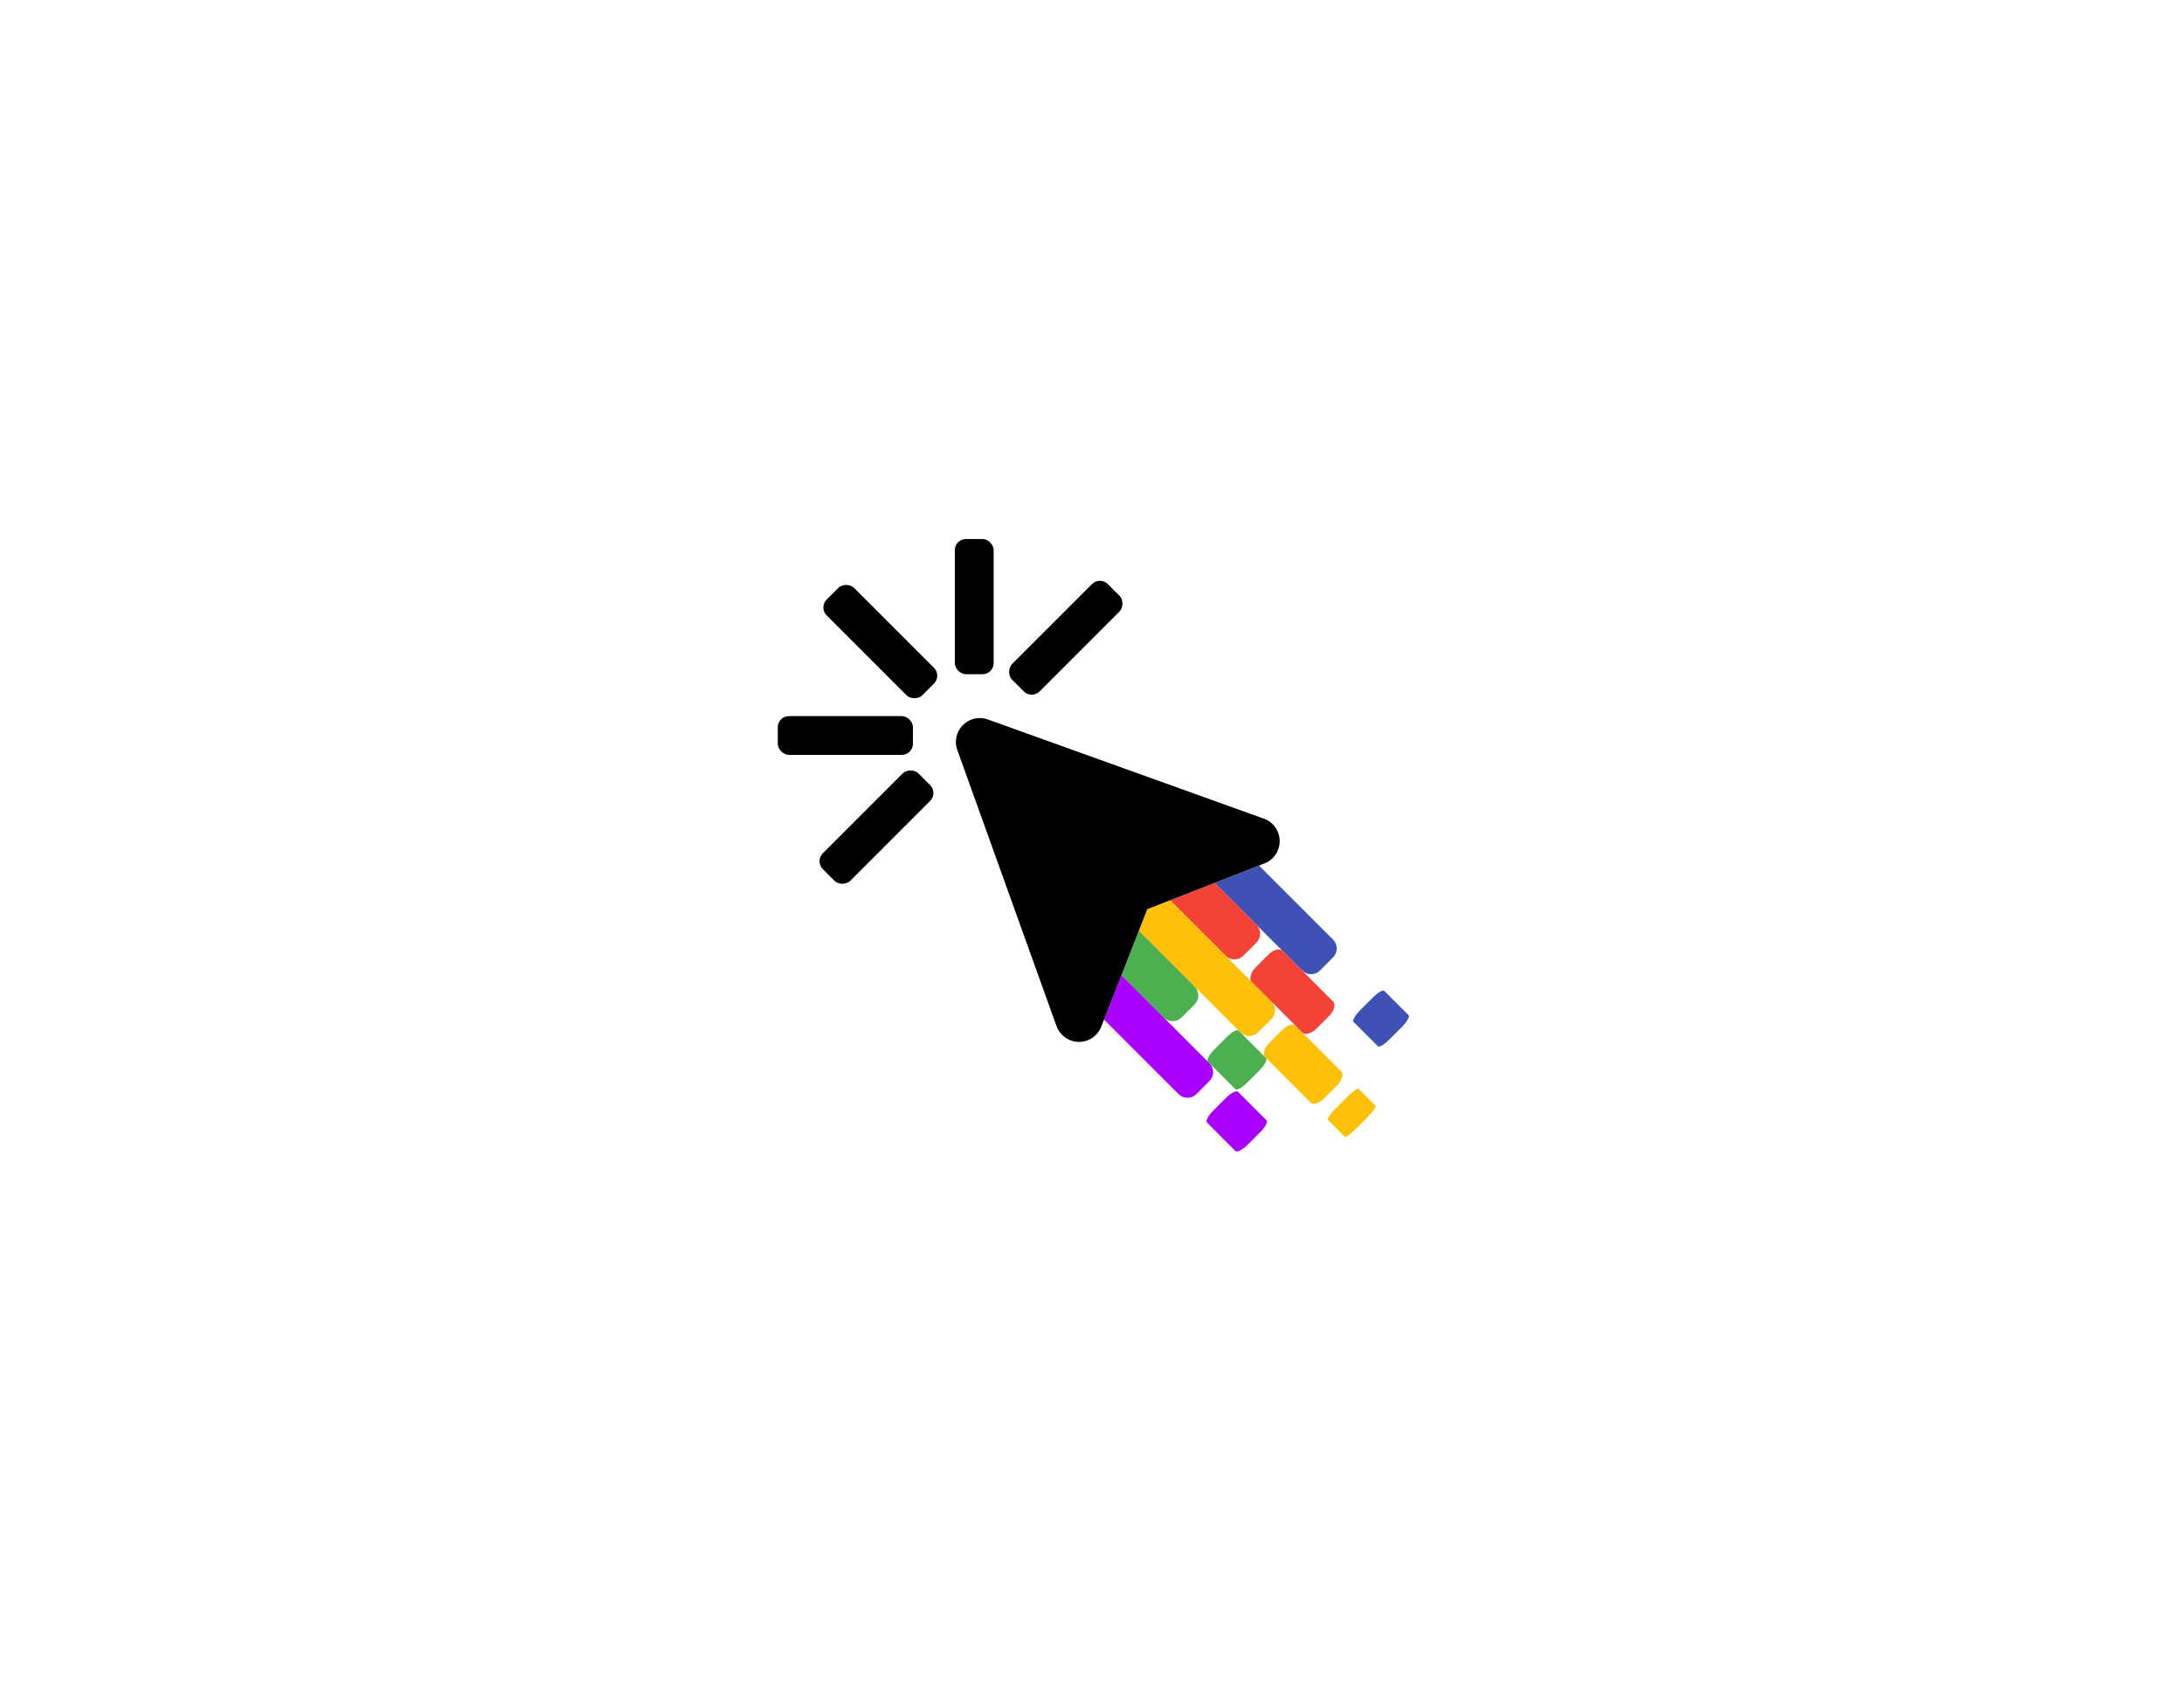 <?xml version="1.0" encoding="UTF-8"?>
<!DOCTYPE svg PUBLIC "-//W3C//DTD SVG 1.1//EN" "http://www.w3.org/Graphics/SVG/1.1/DTD/svg11.dtd">
<!-- Creator: CorelDRAW X8 -->
<svg xmlns="http://www.w3.org/2000/svg" xml:space="preserve" width="279.4mm" height="215.9mm" version="1.1" style="shape-rendering:geometricPrecision; text-rendering:geometricPrecision; image-rendering:optimizeQuality; fill-rule:evenodd; clip-rule:evenodd"
viewBox="0 0 27940 21590"
 xmlns:xlink="http://www.w3.org/1999/xlink">
 <defs>
  <style type="text/css">
   <![CDATA[
    .fil5 {fill:black}
    .fil0 {fill:#3F51B5}
    .fil3 {fill:#4CAF50}
    .fil4 {fill:#AA00FF}
    .fil1 {fill:#F44336}
    .fil2 {fill:#FFC107}
   ]]>
  </style>
 </defs>
 <g id="Layer_x0020_1">
  <g id="_592574224">
   <path class="fil0" d="M16886 12415l168 -169c63,-62 63,-164 0,-227l-947 -947 -569 222 1121 1121c62,62 164,62 227,0z"/>
   <path class="fil1" d="M15906 12225l168 -168c63,-63 63,-165 0,-227l-536 -536 -568 222 709 709c62,63 164,63 227,0z"/>
   <path class="fil2" d="M16095 13205l169 -168c62,-63 62,-165 0,-227l-1294 -1294 -293 114 -108 276 1299 1299c63,63 165,63 227,0z"/>
   <path class="fil3" d="M15115 13016l169 -169c62,-62 62,-164 0,-226l-715 -715 -223 568 542 542c63,62 165,62 227,0z"/>
   <path class="fil4" d="M15305 13996l168 -169c62,-62 62,-164 0,-226l-1127 -1127 -222 568 954 954c62,62 164,62 227,0z"/>
   <rect class="fil4" transform="matrix(0.515 -0.515 0.164 0.164 15404.8 14322.8)" width="767" height="2672" rx="220" ry="220"/>
   <rect class="fil3" transform="matrix(0.515 -0.515 -0.158 -0.158 15838.2 13965.6)" width="767" height="2672" rx="220" ry="220"/>
   <rect class="fil2" transform="matrix(0.515 -0.515 -0.264 -0.264 16826.3 14163.2)" width="767" height="2672" rx="220" ry="220"/>
   <rect class="fil1" transform="matrix(0.515 -0.515 -0.292 -0.292 16726.2 13272.5)" width="767" height="2672" rx="220" ry="220"/>
   <rect class="fil0" transform="matrix(0.515 -0.515 -0.14 -0.14 17657.4 13413.2)" width="767" height="2672" rx="220" ry="220"/>
   <rect class="fil2" transform="matrix(0.515 -0.515 -0.097 -0.097 17224.2 14561.1)" width="767" height="2672" rx="220" ry="220"/>
   <rect class="fil5" transform="matrix(0.458 -0.458 0.458 0.458 10474.2 7770.44)" width="767" height="2672" rx="220" ry="220"/>
   <rect class="fil5" x="12215" y="6895" width="497" height="1729" rx="142" ry="142"/>
   <rect class="fil5" transform="matrix(-1.71705E-14 0.647 0.647 1.71705E-14 9950.21 9159.86)" width="767" height="2672" rx="220" ry="220"/>
   <rect class="fil5" transform="matrix(0.458 0.458 -0.458 0.458 14071.1 7370.17)" width="767" height="2672" rx="220" ry="220"/>
   <rect class="fil5" transform="matrix(0.458 0.458 0.458 -0.458 10425.1 11016.2)" width="767" height="2672" rx="220" ry="220"/>
   <path class="fil5" d="M12638 9203l3531 1269c159,57 241,232 184,391 -32,90 -102,156 -186,185l-1490 582 -589 1504c-62,157 -239,234 -396,172 -85,-33 -147,-101 -176,-181l0 0 -1269 -3531c-57,-159 26,-334 184,-391 70,-25 143,-23 207,0z"/>
  </g>
 </g>
</svg>
